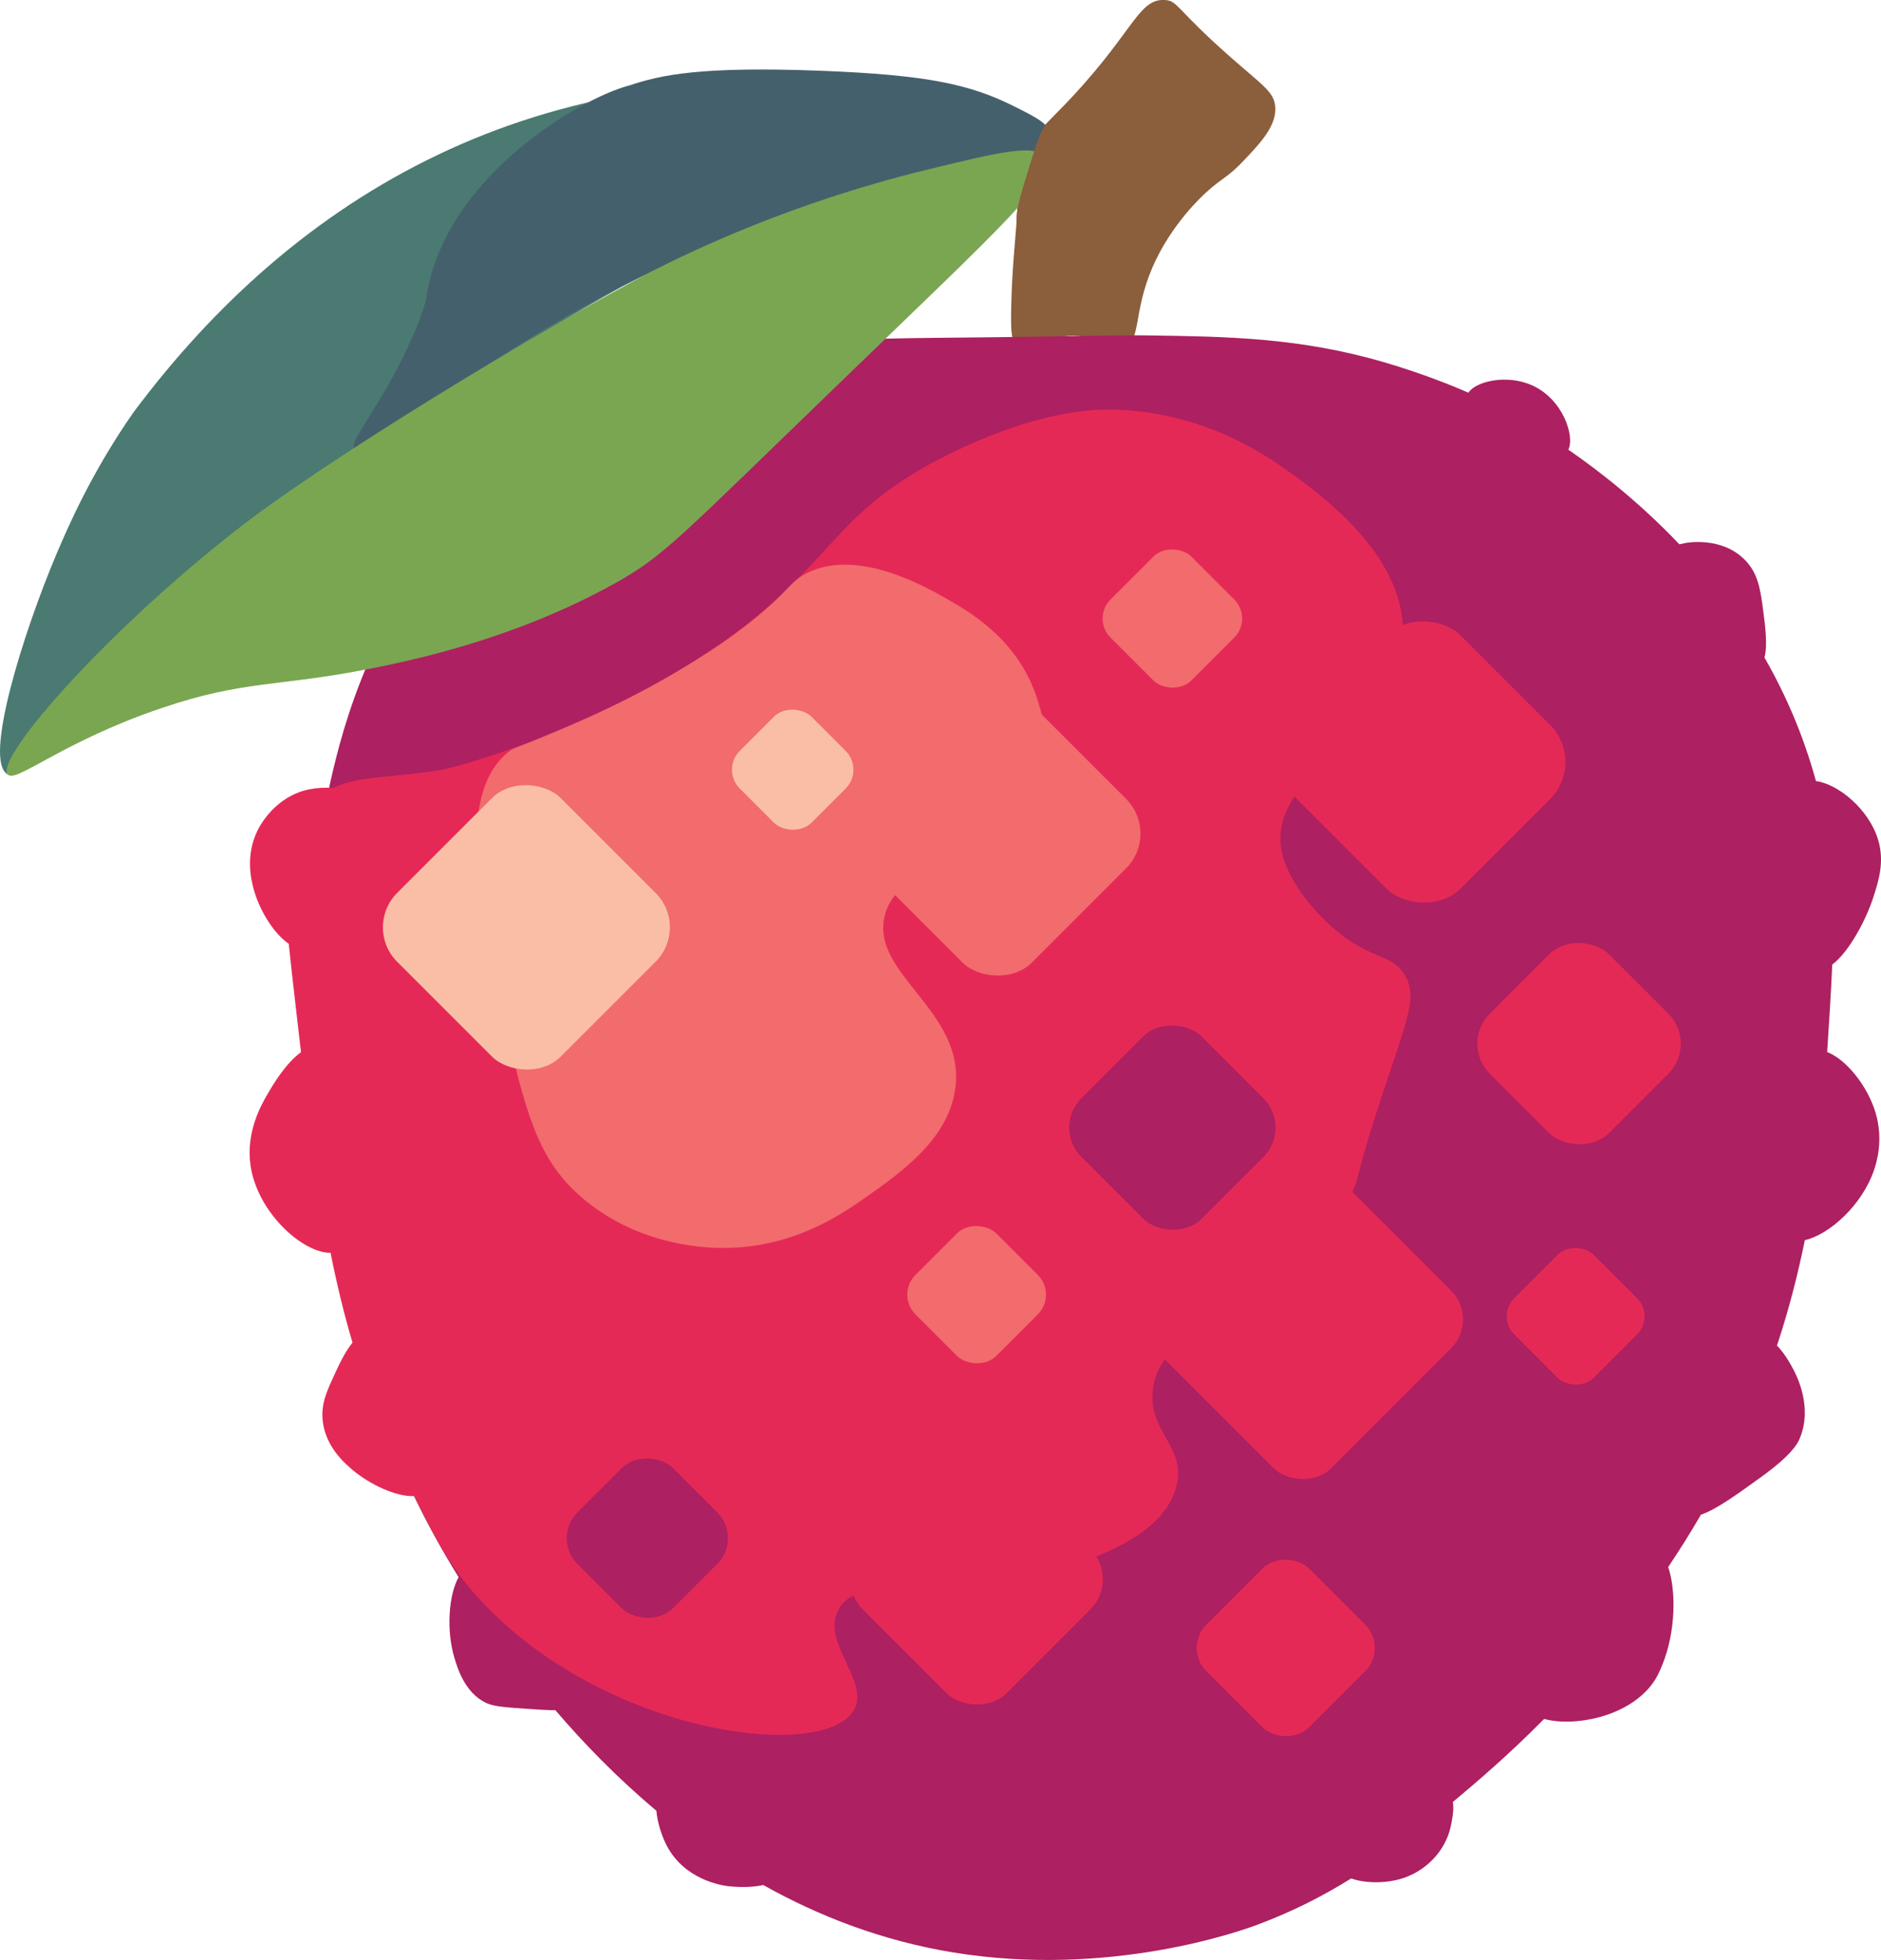 <?xml version="1.0" encoding="UTF-8"?><svg id="Layer_1" xmlns="http://www.w3.org/2000/svg" viewBox="0 0 336.82 350.96"><defs><style>.cls-1{fill:#f26b6d;}.cls-2{fill:#7aa651;}.cls-3{fill:#45606d;}.cls-4{fill:#4a7a72;}.cls-5{fill:#8b5e3c;}.cls-6{fill:#ad2061;}.cls-7{fill:#e52956;}.cls-8{fill:#fabea6;}</style></defs><g id="Lychee"><path id="Stem" class="cls-5" d="M182.08,61.72c-.93-.7-1.11-1.91-1.01-6.66,.14-6.42,.6-10.59,.89-14.43,.65-8.46-.01-8.95,1.06-11.79,1.56-4.13,4.04-6.43,6.55-8.98C202.99,6.25,203.59-.28,208.59,0c2.35,.14,1.92,1.56,11.66,10.15,5.89,5.19,7.9,6.3,8.1,8.99,.25,3.43-2.68,6.5-5.83,9.81-2.76,2.89-3.61,2.84-6.45,5.42-.63,.57-6.36,5.72-9.74,13.59-3.47,8.08-1.96,13.19-5.1,14.37-2.3,.87-3.39-1.77-8.09-2.15-5.82-.48-8.87,3.16-11.05,1.54Z"/><path id="G1" class="cls-6" d="M327.18,188.4c.38-5.88,.71-11.01,.91-15.68,2.94-2.2,6.03-7.88,7.41-12.21,.89-2.8,1.98-6.19,.82-10.09-1.63-5.48-7.12-10.01-11.15-10.56-2.23-8.15-5.43-15.52-9.22-22.12,.6-2.14,.11-5.87-.21-8.29-.52-3.92-.91-6.82-3.36-9.26-4.16-4.14-10.29-3.02-10.63-2.95-.39,.08-.72,.15-1.04,.22-6.8-7.15-13.84-12.77-19.88-16.94,1.19-2.33-.92-9.06-6.53-11.54-4.51-2-10.05-.7-11.36,1.34-2.92-1.28-8.29-3.46-15.12-5.46-15.18-4.44-28.25-4.59-42.17-4.8-1.33-.02-3.83-.05-14.23,.14-24.22,.43-36.4,.11-42.82,1.17-15.56,2.57-42.56,7.04-64.05,29.16-17.95,18.47-23.25,40.2-25.25,48.85-2.62,11.31-2.91,20.82-2.74,29.09,.72,36.39,1.51,75.36,25.56,113.94-1.8,3.23-2.21,9.48-.79,14.32,.56,1.9,1.83,6.26,5.58,8.14,1.4,.7,3.31,.83,7.14,1.1,2.49,.17,4.24,.29,5.39,.26,4.98,5.82,11.01,12.07,18.09,18.01,.18,2.12,.98,4.56,1.86,6.25,3.18,6.09,9.78,7.09,10.79,7.23,1.57,.21,4.35,.31,6.49-.18,9.98,5.6,21.33,10,34.06,12.08,27.97,4.56,51.5-3.88,54.34-4.94,6.49-2.42,11.94-5.24,16.88-8.32,2.42,.89,6.12,.94,9.1,.01,4.23-1.32,7.73-4.84,8.71-9.26,.21-.96,.63-2.88,.4-4.45,.2-.16,.39-.32,.59-.49,3.78-3.17,9.38-7.93,15.75-14.37,5.34,1.46,14.77-.32,19.21-6.08,1.01-1.31,1.49-2.47,1.99-3.71,2.31-5.7,2.5-13.06,1.01-17.4,2-2.99,3.97-6.1,5.87-9.39,2.62-.85,6.4-3.57,10.9-6.83,5.44-3.94,6.41-5.95,6.72-6.66,2.52-5.72-.57-11.57-1.1-12.56-.42-.8-1.49-2.78-2.92-4.24,.06-.19,.14-.37,.2-.56,2.1-6.42,3.62-12.51,4.8-18.3,4.33-.97,10.25-6.22,12.4-12.58,.41-1.22,1.73-5.31,.27-10.22-1.42-4.78-5.23-9.55-8.66-10.88Z"/><g id="Leaf"><path class="cls-4" d="M187.99,23.93c-.07-4.86-28.81-7.93-31.29-8.23C95.95,9.14,52.91,34.94,23.87,73.88c-7.52,10.78-11.76,20.63-13.72,25.25-5.97,14.08-13.21,37.17-8.78,39.52,4.01,2.13,13.11-15.18,36.64-37.04,16.85-15.65,31.69-24.89,48.16-35.14,20.93-13.03,35.76-22.26,57.63-29.64,12.01-4.05,16.31-4.77,16.31-4.77,20.29-5.52,27.91-6.05,27.88-8.13Z"/><path class="cls-3" d="M112.61,15.33c5.67-1.92,12.9-3.5,34.58-2.65,18.76,.73,26.47,2.43,34.12,6.22,4.26,2.11,6.62,3.32,6.68,5.12,.2,6.4-29.11,7.5-60.65,20.03-36.88,14.66-61.77,38.98-63.9,36.32-1.05-1.32,4.76-7.6,9.83-18.76,1.59-3.5,2.28-5.28,3.01-7.92,2.94-21.79,27.63-36.08,36.33-38.37Z"/><path class="cls-2" d="M1.37,138.65c-2.29-2.77,17.07-25.01,40.59-43.46,15.1-12,53.79-35.6,75.2-46.84,7-3.51,24.53-11.99,48.35-17.84,13.33-3.27,20.02-4.86,21.56-2.32,2.11,3.49-7.13,11.8-36.24,39.92-29.51,28.51-31.87,31.41-40.76,36.36-17.91,9.98-36.42,13.8-43.59,15.23-16.87,3.36-22.55,2-37.69,7.14-17.78,6.03-26,13.52-27.42,11.81Z"/></g><path id="Stem2" class="cls-5" d="M185.28,47.86c-2.46-.73-3.17-5.93-3.25-8.15-.05-1.38,.1-2.74,1.56-7.5,2.07-6.76,3.11-10.14,4.39-10.43,2.75-.63,7.85,5.14,8.19,11.3,.45,8.11-7.4,15.8-10.89,14.77Z"/><path id="G2" class="cls-7" d="M251.65,174.79c-2.17-3.92-5.71-2.84-11.8-7.68-4.11-3.27-9.09-9.02-10.29-14.41-3.18-14.33,21.37-21.77,21.64-39.47,.21-13.86-14.57-24.63-20.86-29.09-3.91-2.77-15.19-10.54-31.29-10.8-3.5-.06-13.39,.27-28.9,7.88-21.84,10.7-20.18,19.76-42.45,34.95-22.06,15.05-47.02,21.41-48.45,21.65-9.34,1.54-15.04,1.04-19.59,3.28-1.54-.12-3.04-.01-4.23,.23-6.22,1.25-8.96,6.65-9.33,7.41-2.2,4.53-1.12,8.81-.69,10.43,.95,3.52,3.38,7.82,6.3,9.83,.16,1.68,.36,3.43,.56,5.27,.57,4.99,1.1,9.68,1.63,14.14-2.83,2.03-5.24,6.19-6.02,7.54-1.08,1.87-3.9,6.77-3.02,12.76,1.25,8.48,9.4,15.7,14.33,15.62,1.12,5.63,2.4,10.93,3.93,16.09-1.38,1.67-2.53,4.18-3.43,6.16-1.19,2.61-2.19,4.79-1.92,7.68,.45,4.85,4.11,7.9,5.49,9.06,3.02,2.52,7.76,4.76,10.94,4.57,4.03,8.21,6.68,12.99,11.39,18.17,22.38,24.64,61.81,29.47,67.28,20.21,3.09-5.22-6.17-12.28-2.61-18.25,4.25-7.14,19.15,.12,40.89-7.41,6.02-2.08,17.31-5.99,19.49-14.41,1.83-7.07-4.78-9.54-4.25-16.88,1.01-14.05,25.9-14.3,35.76-35.9,1.51-3.31,.34-2.02,4.99-16.25,4.66-14.26,6.75-18.35,4.53-22.37Z"/><path id="G3" class="cls-1" d="M91.42,134.36c.67-.49,.38-.17,5.45-2.27,6.56-2.71,16.78-6.99,27.74-13.9,2.92-1.84,5.96-3.77,9.76-6.8,6.97-5.54,6.87-7.07,9.97-8.69,8.95-4.67,21.15,2.24,24.94,4.39,4.19,2.37,12.84,7.25,16.33,17.7,.85,2.54,2.98,8.94,.72,15.55-4.96,14.47-25.06,12.58-27.89,23.56-2.71,10.52,14.51,17.1,12.62,31.01-1.23,9.09-9.76,15.08-16.13,19.56-4.55,3.19-13.39,9.22-26.13,8.99-3.54-.06-15.27-.76-24.97-9.33-7.68-6.78-9.76-15.18-13.59-31.7-4-17.25-9.36-40.38,1.18-48.07Z"/><g id="Dots"><rect class="cls-7" x="234.18" y="115.72" width="41.44" height="41.44" rx="9.38" ry="9.38" transform="translate(-21.82 220.21) rotate(-45)"/><rect class="cls-7" x="267.65" y="171.77" width="30.21" height="30.21" rx="7.6" ry="7.6" transform="translate(-49.32 254.68) rotate(-45)"/><rect class="cls-7" x="272.07" y="225.63" width="20.15" height="20.15" rx="4.6" ry="4.6" transform="translate(-84.03 268.54) rotate(-45)"/><rect class="cls-7" x="217.24" y="282.09" width="25.99" height="25.99" rx="5.86" ry="5.86" transform="translate(-141.22 249.23) rotate(-45)"/><rect class="cls-7" x="210.74" y="213.79" width="44.95" height="44.95" rx="7.28" ry="7.28" transform="translate(-98.76 234.11) rotate(-45)"/><rect class="cls-7" x="156.65" y="264.56" width="36.45" height="36.45" rx="7.64" ry="7.64" transform="translate(-148.74 206.49) rotate(-45)"/><rect class="cls-6" x="194.7" y="186.68" width="30.47" height="30.47" rx="7.41" ry="7.41" transform="translate(-81.29 207.59) rotate(-45)"/><rect class="cls-6" x="103.8" y="263.31" width="24.23" height="24.23" rx="6.52" ry="6.52" transform="translate(-160.8 162.64) rotate(-45)"/><rect class="cls-8" x="73.54" y="145.33" width="41.44" height="41.44" rx="8.71" ry="8.71" transform="translate(-89.81 115.29) rotate(-45)"/><rect class="cls-8" x="132.86" y="128.74" width="18.18" height="18.18" rx="4.78" ry="4.78" transform="translate(-55.89 140.74) rotate(-45)"/><rect class="cls-1" x="157.84" y="128.55" width="41.44" height="41.44" rx="8.8" ry="8.8" transform="translate(-53.25 169.98) rotate(-45)"/><rect class="cls-1" x="164.63" y="221.58" width="20.49" height="20.49" rx="5" ry="5" transform="translate(-112.7 191.56) rotate(-45)"/><rect class="cls-1" x="199.69" y="100.51" width="20.49" height="20.49" rx="4.81" ry="4.81" transform="translate(-16.83 180.89) rotate(-45)"/></g></g></svg>
